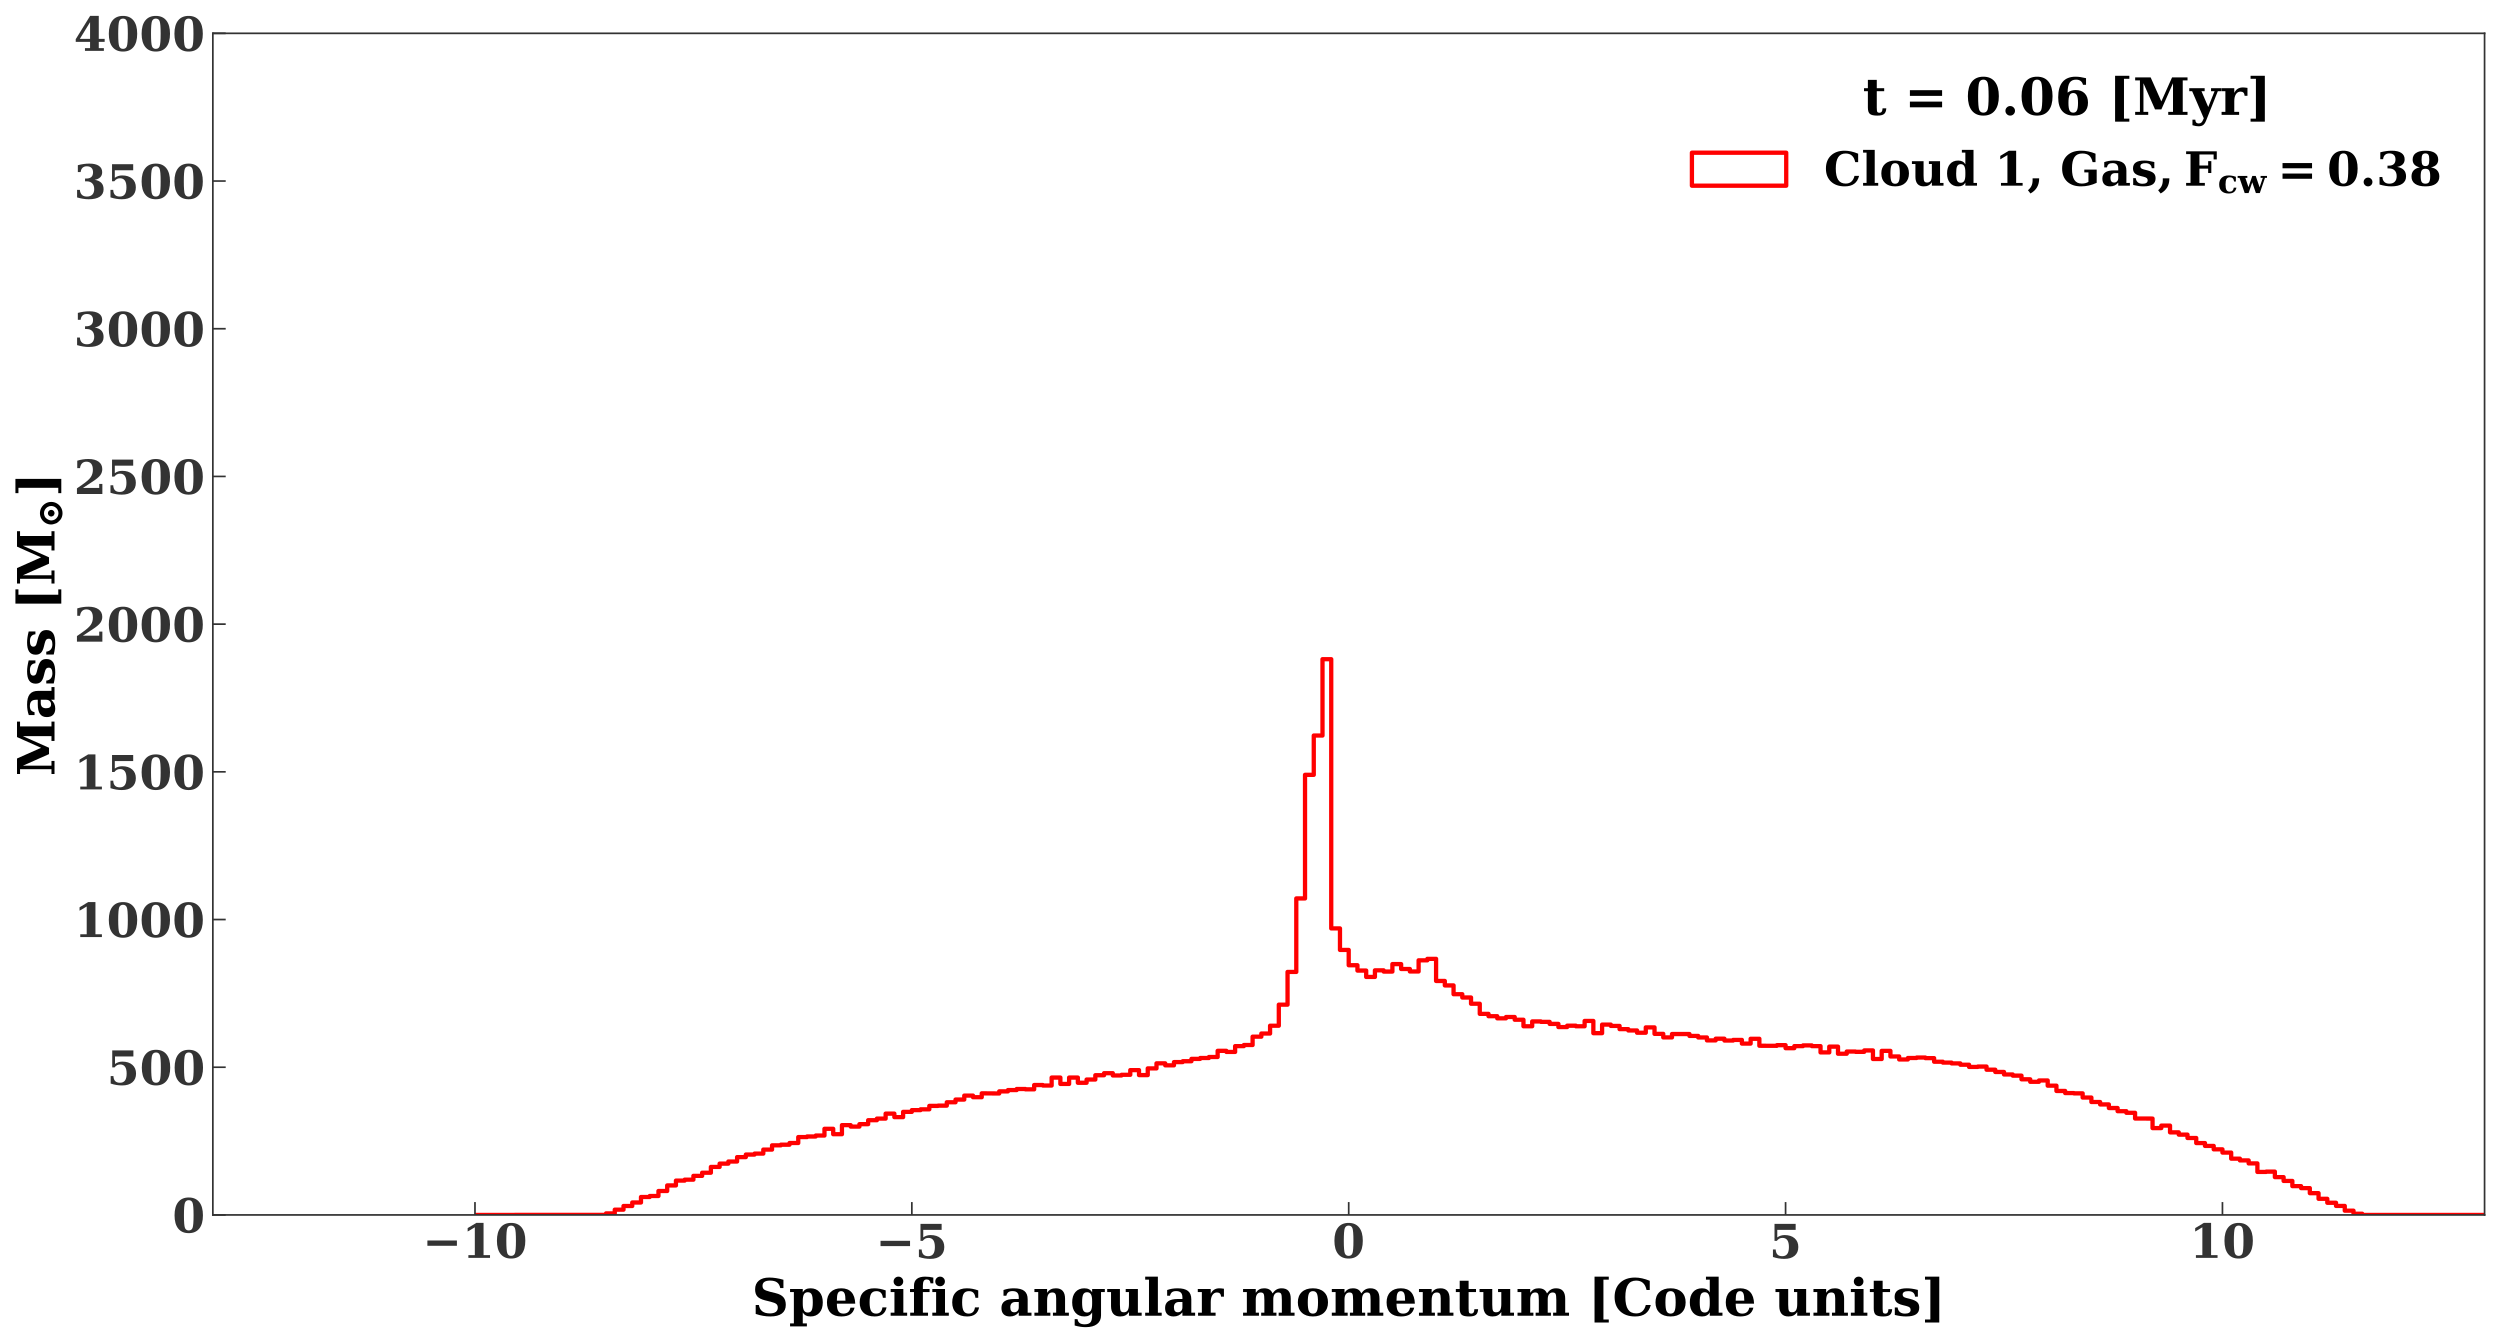 <?xml version="1.0" encoding="utf-8" standalone="no"?>
<!DOCTYPE svg PUBLIC "-//W3C//DTD SVG 1.1//EN"
  "http://www.w3.org/Graphics/SVG/1.1/DTD/svg11.dtd">
<!-- Created with matplotlib (https://matplotlib.org/) -->
<svg height="626.4pt" version="1.1" viewBox="0 0 1166.4 626.4" width="1166.4pt" xmlns="http://www.w3.org/2000/svg" xmlns:xlink="http://www.w3.org/1999/xlink">
 <defs>
  <style type="text/css">
*{stroke-linecap:butt;stroke-linejoin:round;}
  </style>
 </defs>
 <g id="figure_1">
  <g id="patch_1">
   <path d="M 0 626.4 
L 1166.4 626.4 
L 1166.4 0 
L 0 0 
z
" style="fill:#ffffff;"/>
  </g>
  <g id="axes_1">
   <g id="patch_2">
    <path d="M 99.308 566.839 
L 1159.2 566.839 
L 1159.2 15.558 
L 99.308 15.558 
z
" style="fill:#ffffff;"/>
   </g>
   <g id="patch_3">
    <path clip-path="url(#p4373bbf627)" d="M 221.603 566.839 
L 282.75 566.805 
L 282.75 566.122 
L 286.827 566.122 
L 286.827 564.381 
L 290.903 564.381 
L 290.903 562.674 
L 294.98 562.674 
L 294.98 561.035 
L 299.056 561.035 
L 299.056 558.475 
L 303.133 558.475 
L 303.133 557.997 
L 307.209 557.997 
L 307.209 555.675 
L 311.286 555.675 
L 311.286 553.08 
L 315.363 553.08 
L 315.363 550.827 
L 319.439 550.827 
L 319.439 550.384 
L 323.516 550.384 
L 323.516 548.609 
L 327.592 548.609 
L 327.592 547.141 
L 331.669 547.141 
L 331.669 544.444 
L 335.745 544.444 
L 335.745 542.905 
L 339.822 542.905 
L 339.822 541.915 
L 343.898 541.915 
L 343.898 539.866 
L 347.975 539.866 
L 347.975 538.671 
L 352.051 538.671 
L 352.051 538.227 
L 356.128 538.227 
L 356.128 536.352 
L 360.204 536.352 
L 360.204 534.376 
L 364.281 534.376 
L 364.281 534.069 
L 368.357 534.069 
L 368.357 533.284 
L 372.434 533.284 
L 372.434 530.519 
L 376.51 530.519 
L 376.51 530.246 
L 380.587 530.246 
L 380.587 529.802 
L 384.663 529.802 
L 384.663 526.659 
L 388.74 526.659 
L 388.74 529.177 
L 392.816 529.177 
L 392.816 524.943 
L 396.893 524.943 
L 396.893 525.626 
L 400.969 525.626 
L 400.969 524.496 
L 405.046 524.496 
L 405.046 522.648 
L 409.122 522.648 
L 409.122 521.897 
L 413.199 521.897 
L 413.199 519.575 
L 417.275 519.575 
L 417.275 521.214 
L 421.352 521.214 
L 421.352 518.756 
L 425.428 518.756 
L 425.428 517.936 
L 429.505 517.936 
L 429.505 517.561 
L 433.581 517.561 
L 433.581 515.964 
L 437.658 515.964 
L 437.658 515.844 
L 441.734 515.844 
L 441.734 514.274 
L 445.811 514.274 
L 445.811 513.011 
L 449.887 513.011 
L 449.887 511.167 
L 453.964 511.167 
L 453.964 511.916 
L 458.04 511.916 
L 458.04 510.107 
L 466.193 510.175 
L 466.193 509.186 
L 470.27 509.186 
L 470.27 508.583 
L 474.346 508.583 
L 474.346 508.077 
L 478.423 508.077 
L 478.423 508.246 
L 482.499 508.246 
L 482.499 506.233 
L 486.576 506.233 
L 486.576 506.471 
L 490.652 506.471 
L 490.652 502.751 
L 494.729 502.751 
L 494.729 505.722 
L 498.805 505.722 
L 498.805 502.753 
L 502.882 502.753 
L 502.882 505.177 
L 506.958 505.177 
L 506.958 503.674 
L 511.035 503.674 
L 511.035 501.661 
L 515.111 501.661 
L 515.111 500.705 
L 519.188 500.705 
L 519.188 501.762 
L 523.264 501.762 
L 523.264 501.455 
L 527.341 501.455 
L 527.341 499.272 
L 531.418 499.272 
L 531.418 501.596 
L 535.494 501.596 
L 535.494 498.474 
L 539.571 498.474 
L 539.571 496.118 
L 543.647 496.118 
L 543.647 497.041 
L 547.724 497.041 
L 547.724 495.538 
L 551.8 495.538 
L 551.8 495.129 
L 555.877 495.129 
L 555.877 494.037 
L 559.953 494.037 
L 559.953 493.627 
L 564.03 493.627 
L 564.03 493.148 
L 568.106 493.148 
L 568.106 490.28 
L 572.183 490.28 
L 572.183 490.792 
L 576.259 490.792 
L 576.259 488.085 
L 580.336 488.085 
L 580.336 487.565 
L 584.412 487.565 
L 584.412 483.672 
L 588.489 483.672 
L 588.489 482.202 
L 592.565 482.202 
L 592.565 478.559 
L 596.642 478.559 
L 596.642 468.734 
L 600.718 468.734 
L 600.718 453.464 
L 604.795 453.464 
L 604.795 419.177 
L 608.871 419.177 
L 608.871 361.51 
L 612.948 361.51 
L 612.948 343.173 
L 617.024 343.173 
L 617.024 307.555 
L 621.101 307.555 
L 621.101 433.162 
L 625.177 433.162 
L 625.177 443.202 
L 629.254 443.202 
L 629.254 450.342 
L 633.33 450.342 
L 633.33 452.832 
L 637.407 452.832 
L 637.407 455.803 
L 641.483 455.803 
L 641.483 452.725 
L 645.56 452.725 
L 645.56 453.298 
L 649.636 453.298 
L 649.636 449.81 
L 653.713 449.81 
L 653.713 452.095 
L 657.789 452.095 
L 657.789 453.244 
L 661.866 453.244 
L 661.866 448.044 
L 665.942 448.044 
L 665.942 447.362 
L 670.019 447.362 
L 670.019 457.677 
L 674.095 457.677 
L 674.095 459.761 
L 678.172 459.761 
L 678.172 463.861 
L 682.248 463.861 
L 682.248 465.398 
L 686.325 465.398 
L 686.325 468.304 
L 690.401 468.304 
L 690.401 473.02 
L 694.478 473.02 
L 694.478 474.116 
L 698.554 474.116 
L 698.554 475.108 
L 702.631 475.108 
L 702.631 474.497 
L 706.707 474.497 
L 706.707 475.772 
L 710.784 475.772 
L 710.784 478.805 
L 714.86 478.805 
L 714.86 476.557 
L 718.937 476.557 
L 718.937 476.77 
L 723.013 476.77 
L 723.013 477.714 
L 727.09 477.714 
L 727.09 479.19 
L 731.166 479.19 
L 731.166 478.547 
L 735.243 478.547 
L 735.243 478.823 
L 739.32 478.823 
L 739.32 476.335 
L 743.396 476.335 
L 743.396 482.037 
L 747.473 482.037 
L 747.473 478.045 
L 751.549 478.045 
L 751.549 478.657 
L 755.626 478.657 
L 755.626 480.16 
L 759.702 480.16 
L 759.702 480.775 
L 763.779 480.775 
L 763.779 481.834 
L 767.855 481.834 
L 767.855 479.342 
L 771.932 479.342 
L 771.932 482.357 
L 776.008 482.357 
L 776.008 484.006 
L 780.085 484.006 
L 780.085 482.434 
L 788.238 482.436 
L 788.238 483.323 
L 792.314 483.323 
L 792.314 484.04 
L 796.391 484.04 
L 796.391 485.405 
L 800.467 485.405 
L 800.467 484.619 
L 804.544 484.619 
L 804.544 485.474 
L 808.62 485.474 
L 808.62 485.185 
L 812.697 485.185 
L 812.697 486.896 
L 816.773 486.896 
L 816.773 484.656 
L 820.85 484.656 
L 820.85 487.905 
L 829.003 487.939 
L 829.003 487.633 
L 833.079 487.633 
L 833.079 489.033 
L 837.156 489.033 
L 837.156 488.077 
L 841.232 488.077 
L 841.232 487.737 
L 845.309 487.737 
L 845.309 488.077 
L 849.385 488.077 
L 849.385 491.017 
L 853.462 491.017 
L 853.462 488.318 
L 857.538 488.318 
L 857.538 491.631 
L 861.615 491.631 
L 861.615 490.608 
L 865.691 490.608 
L 865.691 490.744 
L 869.768 490.744 
L 869.768 490.094 
L 873.844 490.094 
L 873.844 494.094 
L 877.921 494.094 
L 877.921 490.299 
L 881.997 490.299 
L 881.997 492.898 
L 886.074 492.898 
L 886.074 494.297 
L 890.15 494.297 
L 890.15 493.615 
L 894.227 493.615 
L 894.227 493.41 
L 898.303 493.41 
L 898.303 493.685 
L 902.38 493.685 
L 902.38 495.357 
L 906.456 495.357 
L 906.456 495.767 
L 910.533 495.767 
L 910.533 496.142 
L 914.609 496.142 
L 914.609 496.759 
L 918.686 496.759 
L 918.686 497.784 
L 922.762 497.784 
L 922.762 497.613 
L 926.839 497.613 
L 926.839 499.083 
L 930.915 499.083 
L 930.915 500.142 
L 934.992 500.142 
L 934.992 501.307 
L 939.068 501.307 
L 939.068 501.851 
L 943.145 501.851 
L 943.145 503.562 
L 947.221 503.562 
L 947.221 504.723 
L 951.298 504.723 
L 951.298 504.109 
L 955.375 504.109 
L 955.375 506.535 
L 959.451 506.535 
L 959.451 508.997 
L 963.528 508.997 
L 963.528 509.987 
L 967.604 509.987 
L 967.604 510.125 
L 971.681 510.125 
L 971.681 512.074 
L 975.757 512.074 
L 975.757 514.159 
L 979.834 514.159 
L 979.834 515.287 
L 983.91 515.287 
L 983.91 516.962 
L 987.987 516.962 
L 987.987 518.432 
L 992.063 518.432 
L 992.063 519.184 
L 996.14 519.184 
L 996.14 521.851 
L 1004.293 521.885 
L 1004.293 526.33 
L 1008.369 526.33 
L 1008.369 525.166 
L 1012.446 525.166 
L 1012.446 528.312 
L 1016.522 528.312 
L 1016.522 529.372 
L 1020.599 529.372 
L 1020.599 530.944 
L 1024.675 530.944 
L 1024.675 533.304 
L 1028.752 533.304 
L 1028.752 534.637 
L 1032.828 534.637 
L 1032.828 536.242 
L 1036.905 536.242 
L 1036.905 537.747 
L 1040.981 537.747 
L 1040.981 540.585 
L 1045.058 540.585 
L 1045.058 541.405 
L 1049.134 541.405 
L 1049.134 542.807 
L 1053.211 542.807 
L 1053.211 546.771 
L 1057.287 546.771 
L 1057.287 546.636 
L 1061.364 546.636 
L 1061.364 549.199 
L 1065.44 549.199 
L 1065.44 550.977 
L 1069.517 550.977 
L 1069.517 553.404 
L 1073.593 553.404 
L 1073.593 554.328 
L 1077.67 554.328 
L 1077.67 556.686 
L 1081.746 556.686 
L 1081.746 559.317 
L 1085.823 559.317 
L 1085.823 561.165 
L 1089.899 561.165 
L 1089.899 562.635 
L 1093.976 562.635 
L 1093.976 564.857 
L 1098.052 564.857 
L 1098.052 566.291 
L 1102.129 566.291 
L 1102.129 566.839 
L 1159.2 566.839 
L 1159.2 566.839 
" style="fill:none;stroke:#ff0000;stroke-linejoin:miter;stroke-width:2;"/>
   </g>
   <g id="matplotlib.axis_1">
    <g id="xtick_1">
     <g id="line2d_1">
      <defs>
       <path d="M 0 0 
L 0 -6 
" id="m7edd3fb90e" style="stroke:#333333;stroke-width:0.8;"/>
      </defs>
      <g>
       <use style="fill:#333333;stroke:#333333;stroke-width:0.8;" x="221.603" xlink:href="#m7edd3fb90e" y="566.839"/>
      </g>
     </g>
     <g id="text_1">
      <!-- $\mathdefault{−10}$ -->
      <defs>
       <path d="M 10.594 36.922 
L 73.188 36.922 
L 73.188 25.688 
L 10.594 25.688 
z
" id="DejaVuSerif-Bold-8722"/>
       <path d="M 13.719 0 
L 13.719 5.906 
L 27.391 5.906 
L 27.391 64.891 
L 12.203 55.906 
L 12.203 63.188 
L 30.516 74.219 
L 45.906 74.219 
L 45.906 5.906 
L 59.625 5.906 
L 59.625 0 
z
" id="DejaVuSerif-Bold-49"/>
       <path d="M 34.812 4.297 
Q 40.672 4.297 42.844 9.609 
Q 45.016 14.938 45.016 36.375 
Q 45.016 57.672 42.844 63.078 
Q 40.672 68.5 34.812 68.5 
Q 28.953 68.5 26.781 63.172 
Q 24.609 57.859 24.609 36.375 
Q 24.609 14.938 26.781 9.609 
Q 28.953 4.297 34.812 4.297 
z
M 34.812 -1.422 
Q 20.219 -1.422 12.453 8.312 
Q 4.688 18.062 4.688 36.375 
Q 4.688 54.688 12.453 64.453 
Q 20.219 74.219 34.812 74.219 
Q 49.359 74.219 57.125 64.453 
Q 64.891 54.688 64.891 36.375 
Q 64.891 18.062 57.125 8.312 
Q 49.359 -1.422 34.812 -1.422 
z
" id="DejaVuSerif-Bold-48"/>
      </defs>
      <g style="fill:#333333;" transform="translate(197.073 587.056)scale(0.22 -0.22)">
       <use transform="translate(0 0.781)" xlink:href="#DejaVuSerif-Bold-8722"/>
       <use transform="translate(83.789 0.781)" xlink:href="#DejaVuSerif-Bold-49"/>
       <use transform="translate(153.369 0.781)" xlink:href="#DejaVuSerif-Bold-48"/>
      </g>
     </g>
    </g>
    <g id="xtick_2">
     <g id="line2d_2">
      <g>
       <use style="fill:#333333;stroke:#333333;stroke-width:0.8;" x="425.428" xlink:href="#m7edd3fb90e" y="566.839"/>
      </g>
     </g>
     <g id="text_2">
      <!-- $\mathdefault{−5}$ -->
      <defs>
       <path d="M 56.391 72.906 
L 56.391 60.109 
L 17.391 60.109 
L 17.391 44.094 
Q 20.609 46.578 24.562 47.844 
Q 28.516 49.125 32.906 49.125 
Q 46.391 49.125 54.203 42.312 
Q 62.016 35.5 62.016 23.781 
Q 62.016 11.859 54.203 5.219 
Q 46.391 -1.422 32.328 -1.422 
Q 26.375 -1.422 20.484 -0.438 
Q 14.594 0.531 8.203 2.594 
L 8.203 18.5 
L 14.062 18.5 
Q 14.359 11.328 17.797 7.812 
Q 21.234 4.297 27.984 4.297 
Q 35.156 4.297 38.625 9.109 
Q 42.094 13.922 42.094 23.781 
Q 42.094 33.5 38.688 38.297 
Q 35.297 43.109 28.422 43.109 
Q 24.703 43.109 21.797 41.578 
Q 18.891 40.047 16.406 36.812 
L 11.531 36.812 
L 11.531 72.906 
z
" id="DejaVuSerif-Bold-53"/>
      </defs>
      <g style="fill:#333333;" transform="translate(408.488 587.056)scale(0.22 -0.22)">
       <use transform="translate(0 0.094)" xlink:href="#DejaVuSerif-Bold-8722"/>
       <use transform="translate(83.789 0.094)" xlink:href="#DejaVuSerif-Bold-53"/>
      </g>
     </g>
    </g>
    <g id="xtick_3">
     <g id="line2d_3">
      <g>
       <use style="fill:#333333;stroke:#333333;stroke-width:0.8;" x="629.254" xlink:href="#m7edd3fb90e" y="566.839"/>
      </g>
     </g>
     <g id="text_3">
      <!-- $\mathdefault{0}$ -->
      <g style="fill:#333333;" transform="translate(621.554 587.056)scale(0.22 -0.22)">
       <use transform="translate(0 0.781)" xlink:href="#DejaVuSerif-Bold-48"/>
      </g>
     </g>
    </g>
    <g id="xtick_4">
     <g id="line2d_4">
      <g>
       <use style="fill:#333333;stroke:#333333;stroke-width:0.8;" x="833.079" xlink:href="#m7edd3fb90e" y="566.839"/>
      </g>
     </g>
     <g id="text_4">
      <!-- $\mathdefault{5}$ -->
      <g style="fill:#333333;" transform="translate(825.379 587.056)scale(0.22 -0.22)">
       <use transform="translate(0 0.094)" xlink:href="#DejaVuSerif-Bold-53"/>
      </g>
     </g>
    </g>
    <g id="xtick_5">
     <g id="line2d_5">
      <g>
       <use style="fill:#333333;stroke:#333333;stroke-width:0.8;" x="1036.905" xlink:href="#m7edd3fb90e" y="566.839"/>
      </g>
     </g>
     <g id="text_5">
      <!-- $\mathdefault{10}$ -->
      <g style="fill:#333333;" transform="translate(1021.505 587.056)scale(0.22 -0.22)">
       <use transform="translate(0 0.781)" xlink:href="#DejaVuSerif-Bold-49"/>
       <use transform="translate(69.58 0.781)" xlink:href="#DejaVuSerif-Bold-48"/>
      </g>
     </g>
    </g>
    <g id="text_6">
     <!-- Specific angular momentum [Code units] -->
     <defs>
      <path d="M 7.719 3.516 
L 7.719 20.797 
L 13.922 20.797 
Q 15.328 12.594 20.594 8.547 
Q 25.875 4.5 35.203 4.5 
Q 42.781 4.5 46.734 7.375 
Q 50.688 10.25 50.688 15.828 
Q 50.688 20.219 48 22.656 
Q 45.312 25.094 36.922 27.203 
L 25.984 29.891 
Q 15.281 32.625 10.938 37.469 
Q 6.594 42.328 6.594 51.312 
Q 6.594 62.156 13.797 68.188 
Q 21 74.219 33.984 74.219 
Q 40.375 74.219 47.281 73.141 
Q 54.203 72.078 61.625 69.922 
L 61.625 53.812 
L 55.422 53.812 
Q 54 61.328 49.219 64.812 
Q 44.438 68.312 35.594 68.312 
Q 28.375 68.312 24.688 65.797 
Q 21 63.281 21 58.297 
Q 21 53.766 23.531 51.391 
Q 26.078 49.031 35.984 46.484 
L 46.922 43.797 
Q 57.078 41.266 61.641 35.891 
Q 66.219 30.516 66.219 21.094 
Q 66.219 10.062 58.594 4.312 
Q 50.984 -1.422 36.188 -1.422 
Q 29.047 -1.422 22.016 -0.188 
Q 14.984 1.031 7.719 3.516 
z
" id="DejaVuSerif-Bold-83"/>
      <path d="M 27 28.516 
L 27 23.391 
Q 27 14.312 29.312 10.25 
Q 31.641 6.203 36.812 6.203 
Q 42.141 6.203 44.312 10.5 
Q 46.484 14.797 46.484 25.984 
Q 46.484 37.156 44.312 41.422 
Q 42.141 45.703 36.812 45.703 
Q 31.641 45.703 29.312 41.641 
Q 27 37.594 27 28.516 
z
M 9.719 46 
L 2.297 46 
L 2.297 51.906 
L 27 51.906 
L 27 45.312 
Q 29.203 49.359 32.906 51.344 
Q 36.625 53.328 42.094 53.328 
Q 53.172 53.328 59.547 46.016 
Q 65.922 38.719 65.922 25.984 
Q 65.922 13.234 59.547 5.906 
Q 53.172 -1.422 42.094 -1.422 
Q 36.625 -1.422 32.906 0.562 
Q 29.203 2.547 27 6.594 
L 27 -14.891 
L 35.016 -14.891 
L 35.016 -20.797 
L 2.297 -20.797 
L 2.297 -14.891 
L 9.719 -14.891 
z
" id="DejaVuSerif-Bold-112"/>
      <path d="M 40.094 29.297 
Q 40.094 39.547 38.188 43.672 
Q 36.281 47.797 31.688 47.797 
Q 27.25 47.797 25.312 43.75 
Q 23.391 39.703 23.391 30.172 
L 23.391 29.297 
z
M 59.078 23.484 
L 23.391 23.484 
L 23.391 23.094 
Q 23.391 13.031 26.406 8.562 
Q 29.438 4.109 36.188 4.109 
Q 41.797 4.109 45.266 7.078 
Q 48.734 10.062 49.703 15.719 
L 57.812 15.719 
Q 55.719 6.891 49.469 2.734 
Q 43.219 -1.422 31.984 -1.422 
Q 18.5 -1.422 11.297 5.688 
Q 4.109 12.797 4.109 25.984 
Q 4.109 38.875 11.469 46.094 
Q 18.844 53.328 31.984 53.328 
Q 44.875 53.328 51.75 45.734 
Q 58.641 38.141 59.078 23.484 
z
" id="DejaVuSerif-Bold-101"/>
      <path d="M 56.391 16.219 
Q 54.547 7.328 48.797 2.953 
Q 43.062 -1.422 33.203 -1.422 
Q 19.344 -1.422 11.719 5.75 
Q 4.109 12.938 4.109 25.984 
Q 4.109 38.875 11.625 46.094 
Q 19.141 53.328 32.516 53.328 
Q 37.938 53.328 43.453 52.297 
Q 48.969 51.266 54.688 49.219 
L 54.688 34.812 
L 49.219 34.812 
Q 48.438 41.406 45.359 44.594 
Q 42.281 47.797 36.719 47.797 
Q 29.5 47.797 26.438 42.906 
Q 23.391 38.031 23.391 25.984 
Q 23.391 14.203 26.359 9.156 
Q 29.344 4.109 36.078 4.109 
Q 41.312 4.109 44.453 7.234 
Q 47.609 10.359 48.297 16.219 
z
" id="DejaVuSerif-Bold-99"/>
      <path d="M 9.188 66.609 
Q 9.188 70.562 11.922 73.266 
Q 14.656 75.984 18.609 75.984 
Q 22.469 75.984 25.172 73.266 
Q 27.875 70.562 27.875 66.609 
Q 27.875 62.75 25.172 60.031 
Q 22.469 57.328 18.609 57.328 
Q 14.656 57.328 11.922 60.016 
Q 9.188 62.703 9.188 66.609 
z
M 28.078 5.906 
L 35.5 5.906 
L 35.5 0 
L 3.422 0 
L 3.422 5.906 
L 10.797 5.906 
L 10.797 46 
L 3.422 46 
L 3.422 51.906 
L 28.078 51.906 
z
" id="DejaVuSerif-Bold-105"/>
      <path d="M 48.391 62.984 
L 42.922 62.984 
Q 42.531 66.797 40.703 68.656 
Q 38.875 70.516 35.5 70.516 
Q 31.594 70.516 29.828 67.703 
Q 28.078 64.891 28.078 58.594 
L 28.078 51.906 
L 41.109 51.906 
L 41.109 46 
L 28.078 46 
L 28.078 5.906 
L 38.094 5.906 
L 38.094 0 
L 3.422 0 
L 3.422 5.906 
L 10.797 5.906 
L 10.797 46 
L 3.078 46 
L 3.078 51.906 
L 10.797 51.906 
L 10.797 58.406 
Q 10.797 67.047 16.312 71.516 
Q 21.828 75.984 32.516 75.984 
Q 36.672 75.984 40.625 75.516 
Q 44.578 75.047 48.391 74.125 
z
" id="DejaVuSerif-Bold-102"/>
      <path id="DejaVuSerif-Bold-32"/>
      <path d="M 55.078 31.891 
L 55.078 5.906 
L 62.5 5.906 
L 62.5 0 
L 37.797 0 
L 37.797 6.594 
Q 34.375 2.484 30.172 0.531 
Q 25.984 -1.422 20.609 -1.422 
Q 12.641 -1.422 8.375 2.844 
Q 4.109 7.125 4.109 15.094 
Q 4.109 23.828 10.234 28.172 
Q 16.359 32.516 28.719 32.516 
L 37.797 32.516 
L 37.797 35.594 
Q 37.797 41.891 34.812 44.891 
Q 31.844 47.906 25.594 47.906 
Q 20.406 47.906 17.594 45.781 
Q 14.797 43.656 13.625 38.812 
L 8.109 38.812 
L 8.109 50 
Q 12.75 51.656 17.719 52.484 
Q 22.703 53.328 28.219 53.328 
Q 42.141 53.328 48.609 48.141 
Q 55.078 42.969 55.078 31.891 
z
M 37.797 16.312 
L 37.797 26.703 
L 31.297 26.703 
Q 26.469 26.703 23.875 24.062 
Q 21.297 21.438 21.297 16.5 
Q 21.297 11.578 23.172 9.125 
Q 25.047 6.688 28.906 6.688 
Q 32.906 6.688 35.344 9.328 
Q 37.797 11.969 37.797 16.312 
z
" id="DejaVuSerif-Bold-97"/>
      <path d="M 3.422 0 
L 3.422 5.906 
L 10.797 5.906 
L 10.797 46 
L 3.422 46 
L 3.422 51.906 
L 28.078 51.906 
L 28.078 44.578 
Q 31.203 49.219 35.203 51.266 
Q 39.203 53.328 45.312 53.328 
Q 54.047 53.328 58.516 48.172 
Q 62.984 43.016 62.984 33.016 
L 62.984 5.906 
L 70.406 5.906 
L 70.406 0 
L 39.406 0 
L 39.406 5.906 
L 45.703 5.906 
L 45.703 33.5 
Q 45.703 40.094 44.016 42.656 
Q 42.328 45.219 38.188 45.219 
Q 32.953 45.219 30.516 41.375 
Q 28.078 37.547 28.078 29.203 
L 28.078 5.906 
L 34.422 5.906 
L 34.422 0 
z
" id="DejaVuSerif-Bold-110"/>
      <path d="M 60.203 46 
L 60.203 0.688 
Q 60.203 -10.25 52.406 -16.234 
Q 44.625 -22.219 30.422 -22.219 
Q 25.25 -22.219 19.922 -21.406 
Q 14.594 -20.609 8.984 -19 
L 8.984 -6.594 
L 14.5 -6.594 
Q 15.234 -11.719 18.625 -14.203 
Q 22.016 -16.703 28.328 -16.703 
Q 36.328 -16.703 39.625 -12.859 
Q 42.922 -9.031 42.922 0.688 
L 42.922 6.594 
Q 40.719 2.547 36.984 0.562 
Q 33.25 -1.422 27.781 -1.422 
Q 16.75 -1.422 10.422 5.906 
Q 4.109 13.234 4.109 25.984 
Q 4.109 38.766 10.422 46.047 
Q 16.75 53.328 27.781 53.328 
Q 33.25 53.328 36.984 51.344 
Q 40.719 49.359 42.922 45.312 
L 42.922 51.906 
L 67.578 51.906 
L 67.578 46 
z
M 42.922 28.516 
Q 42.922 37.594 40.578 41.641 
Q 38.234 45.703 33.109 45.703 
Q 27.734 45.703 25.562 41.422 
Q 23.391 37.156 23.391 25.984 
Q 23.391 14.797 25.578 10.5 
Q 27.781 6.203 33.109 6.203 
Q 38.234 6.203 40.578 10.25 
Q 42.922 14.312 42.922 23.391 
z
" id="DejaVuSerif-Bold-103"/>
      <path d="M 61.922 51.906 
L 61.922 5.906 
L 69.281 5.906 
L 69.281 0 
L 44.578 0 
L 44.578 7.328 
Q 41.5 2.688 37.5 0.625 
Q 33.5 -1.422 27.391 -1.422 
Q 18.656 -1.422 14.188 3.734 
Q 9.719 8.891 9.719 18.891 
L 9.719 46 
L 2.297 46 
L 2.297 51.906 
L 27 51.906 
L 27 21.578 
Q 27 11.922 28.609 9.297 
Q 30.219 6.688 34.516 6.688 
Q 39.75 6.688 42.156 10.547 
Q 44.578 14.406 44.578 22.797 
L 44.578 46 
L 38.281 46 
L 38.281 51.906 
z
" id="DejaVuSerif-Bold-117"/>
      <path d="M 28.078 5.906 
L 35.5 5.906 
L 35.5 0 
L 3.422 0 
L 3.422 5.906 
L 10.797 5.906 
L 10.797 70.125 
L 3.422 70.125 
L 3.422 75.984 
L 28.078 75.984 
z
" id="DejaVuSerif-Bold-108"/>
      <path d="M 53.719 52.484 
L 53.719 37.016 
L 48.188 37.016 
Q 47.906 41.156 45.953 43.188 
Q 44 45.219 40.281 45.219 
Q 34.625 45.219 31.344 40.234 
Q 28.078 35.25 28.078 26.422 
L 28.078 5.906 
L 37.5 5.906 
L 37.5 0 
L 3.422 0 
L 3.422 5.906 
L 10.797 5.906 
L 10.797 46 
L 2.875 46 
L 2.875 51.906 
L 28.078 51.906 
L 28.078 42.672 
Q 30.609 48.094 34.781 50.703 
Q 38.969 53.328 45.016 53.328 
Q 46.531 53.328 48.703 53.094 
Q 50.875 52.875 53.719 52.484 
z
" id="DejaVuSerif-Bold-114"/>
      <path d="M 60.688 43.406 
Q 64.312 48.578 68.5 50.953 
Q 72.703 53.328 78.328 53.328 
Q 87.25 53.328 91.672 48.266 
Q 96.094 43.219 96.094 33.016 
L 96.094 5.906 
L 103.516 5.906 
L 103.516 0 
L 72.609 0 
L 72.609 5.906 
L 78.812 5.906 
L 78.812 30.422 
Q 78.812 40.141 77.312 42.672 
Q 75.828 45.219 71.781 45.219 
Q 67.188 45.219 64.641 41.672 
Q 62.109 38.141 62.109 31.594 
L 62.109 5.906 
L 68.312 5.906 
L 68.312 0 
L 38.625 0 
L 38.625 5.906 
L 44.828 5.906 
L 44.828 30.422 
Q 44.828 40.141 43.312 42.672 
Q 41.797 45.219 37.797 45.219 
Q 33.156 45.219 30.609 41.672 
Q 28.078 38.141 28.078 31.594 
L 28.078 5.906 
L 34.281 5.906 
L 34.281 0 
L 3.422 0 
L 3.422 5.906 
L 10.797 5.906 
L 10.797 46 
L 3.422 46 
L 3.422 51.906 
L 28.078 51.906 
L 28.078 44.578 
Q 31.109 49.125 35.016 51.219 
Q 38.922 53.328 44.281 53.328 
Q 50.641 53.328 54.594 50.906 
Q 58.547 48.484 60.688 43.406 
z
" id="DejaVuSerif-Bold-109"/>
      <path d="M 33.406 4.109 
Q 38.875 4.109 41.094 8.797 
Q 43.312 13.484 43.312 25.984 
Q 43.312 38.484 41.109 43.141 
Q 38.922 47.797 33.406 47.797 
Q 27.875 47.797 25.625 43.078 
Q 23.391 38.375 23.391 25.984 
Q 23.391 13.578 25.625 8.844 
Q 27.875 4.109 33.406 4.109 
z
M 33.406 -1.422 
Q 19.672 -1.422 11.891 5.875 
Q 4.109 13.188 4.109 25.984 
Q 4.109 38.812 11.891 46.062 
Q 19.672 53.328 33.406 53.328 
Q 47.172 53.328 54.938 46.062 
Q 62.703 38.812 62.703 25.984 
Q 62.703 13.188 54.906 5.875 
Q 47.125 -1.422 33.406 -1.422 
z
" id="DejaVuSerif-Bold-111"/>
      <path d="M 9.906 46 
L 2.391 46 
L 2.391 51.906 
L 9.906 51.906 
L 9.906 68.016 
L 27.203 68.016 
L 27.203 51.906 
L 41.609 51.906 
L 41.609 46 
L 27.203 46 
L 27.203 14.203 
Q 27.203 7.422 28.266 5.766 
Q 29.344 4.109 32.172 4.109 
Q 35.297 4.109 36.812 6.203 
Q 38.328 8.297 38.422 12.703 
L 45.703 12.703 
Q 45.266 4.891 41.422 1.734 
Q 37.594 -1.422 28.219 -1.422 
Q 17.531 -1.422 13.719 1.922 
Q 9.906 5.281 9.906 14.203 
z
" id="DejaVuSerif-Bold-116"/>
      <path d="M 12.5 75.984 
L 40.188 75.984 
L 40.188 70.125 
L 29.781 70.125 
L 29.781 -7.328 
L 40.188 -7.328 
L 40.188 -13.188 
L 12.5 -13.188 
z
" id="DejaVuSerif-Bold-91"/>
      <path d="M 74.516 20.797 
Q 71.625 9.516 64.156 4.047 
Q 56.688 -1.422 44.094 -1.422 
Q 25.641 -1.422 14.922 8.766 
Q 4.203 18.953 4.203 36.375 
Q 4.203 53.859 14.922 64.031 
Q 25.641 74.219 44.094 74.219 
Q 50.594 74.219 57.625 72.656 
Q 64.656 71.094 72.516 67.922 
L 72.516 50 
L 66.312 50 
Q 64.406 59.188 59.375 63.75 
Q 54.344 68.312 46.094 68.312 
Q 35.453 68.312 30.266 60.469 
Q 25.094 52.641 25.094 36.375 
Q 25.094 20.125 30.266 12.312 
Q 35.453 4.5 46.188 4.5 
Q 53.469 4.5 58.078 8.547 
Q 62.703 12.594 64.797 20.797 
z
" id="DejaVuSerif-Bold-67"/>
      <path d="M 42.922 23.391 
L 42.922 28.516 
Q 42.922 37.594 40.578 41.641 
Q 38.234 45.703 33.109 45.703 
Q 27.734 45.703 25.562 41.422 
Q 23.391 37.156 23.391 25.984 
Q 23.391 14.797 25.578 10.5 
Q 27.781 6.203 33.109 6.203 
Q 38.234 6.203 40.578 10.25 
Q 42.922 14.312 42.922 23.391 
z
M 60.203 5.906 
L 67.578 5.906 
L 67.578 0 
L 42.922 0 
L 42.922 6.594 
Q 40.719 2.547 36.984 0.562 
Q 33.25 -1.422 27.781 -1.422 
Q 16.75 -1.422 10.422 5.906 
Q 4.109 13.234 4.109 25.984 
Q 4.109 38.766 10.422 46.047 
Q 16.75 53.328 27.781 53.328 
Q 33.25 53.328 36.984 51.344 
Q 40.719 49.359 42.922 45.312 
L 42.922 70.125 
L 35.5 70.125 
L 35.5 75.984 
L 60.203 75.984 
z
" id="DejaVuSerif-Bold-100"/>
      <path d="M 4.688 1.516 
L 4.688 16.016 
L 10.203 16.016 
Q 10.891 10.203 14.547 7.156 
Q 18.219 4.109 24.516 4.109 
Q 29.781 4.109 32.594 5.938 
Q 35.406 7.766 35.406 11.188 
Q 35.406 14.312 33.625 16.016 
Q 31.844 17.719 26.703 19 
L 19.578 20.797 
Q 11.531 22.797 7.906 26.531 
Q 4.297 30.281 4.297 36.625 
Q 4.297 45.062 10.156 49.188 
Q 16.016 53.328 28.219 53.328 
Q 32.812 53.328 38.016 52.562 
Q 43.219 51.812 49.516 50.203 
L 49.516 37.109 
L 44 37.109 
Q 43.562 42.438 40.203 45.109 
Q 36.859 47.797 30.609 47.797 
Q 25.344 47.797 22.625 46.109 
Q 19.922 44.438 19.922 41.219 
Q 19.922 38.578 21.484 37.062 
Q 23.047 35.547 27.094 34.516 
L 34.188 32.719 
Q 44.391 30.125 48.297 26.312 
Q 52.203 22.516 52.203 15.719 
Q 52.203 6.938 45.922 2.75 
Q 39.656 -1.422 26.422 -1.422 
Q 21.578 -1.422 16.156 -0.688 
Q 10.75 0.047 4.688 1.516 
z
" id="DejaVuSerif-Bold-115"/>
      <path d="M 34.812 75.984 
L 34.812 -13.188 
L 7.078 -13.188 
L 7.078 -7.328 
L 17.484 -7.328 
L 17.484 70.125 
L 7.078 70.125 
L 7.078 75.984 
z
" id="DejaVuSerif-Bold-93"/>
     </defs>
     <g transform="translate(350.724 613.867)scale(0.24 -0.24)">
      <use xlink:href="#DejaVuSerif-Bold-83"/>
      <use x="72.217" xlink:href="#DejaVuSerif-Bold-112"/>
      <use x="142.139" xlink:href="#DejaVuSerif-Bold-101"/>
      <use x="205.762" xlink:href="#DejaVuSerif-Bold-99"/>
      <use x="266.65" xlink:href="#DejaVuSerif-Bold-105"/>
      <use x="304.639" xlink:href="#DejaVuSerif-Bold-102"/>
      <use x="347.656" xlink:href="#DejaVuSerif-Bold-105"/>
      <use x="385.645" xlink:href="#DejaVuSerif-Bold-99"/>
      <use x="446.533" xlink:href="#DejaVuSerif-Bold-32"/>
      <use x="481.348" xlink:href="#DejaVuSerif-Bold-97"/>
      <use x="546.143" xlink:href="#DejaVuSerif-Bold-110"/>
      <use x="618.848" xlink:href="#DejaVuSerif-Bold-103"/>
      <use x="688.77" xlink:href="#DejaVuSerif-Bold-117"/>
      <use x="761.475" xlink:href="#DejaVuSerif-Bold-108"/>
      <use x="799.463" xlink:href="#DejaVuSerif-Bold-97"/>
      <use x="864.258" xlink:href="#DejaVuSerif-Bold-114"/>
      <use x="916.943" xlink:href="#DejaVuSerif-Bold-32"/>
      <use x="951.758" xlink:href="#DejaVuSerif-Bold-109"/>
      <use x="1057.568" xlink:href="#DejaVuSerif-Bold-111"/>
      <use x="1124.268" xlink:href="#DejaVuSerif-Bold-109"/>
      <use x="1230.078" xlink:href="#DejaVuSerif-Bold-101"/>
      <use x="1293.701" xlink:href="#DejaVuSerif-Bold-110"/>
      <use x="1366.406" xlink:href="#DejaVuSerif-Bold-116"/>
      <use x="1412.598" xlink:href="#DejaVuSerif-Bold-117"/>
      <use x="1485.303" xlink:href="#DejaVuSerif-Bold-109"/>
      <use x="1591.113" xlink:href="#DejaVuSerif-Bold-32"/>
      <use x="1625.928" xlink:href="#DejaVuSerif-Bold-91"/>
      <use x="1673.242" xlink:href="#DejaVuSerif-Bold-67"/>
      <use x="1752.832" xlink:href="#DejaVuSerif-Bold-111"/>
      <use x="1819.531" xlink:href="#DejaVuSerif-Bold-100"/>
      <use x="1889.453" xlink:href="#DejaVuSerif-Bold-101"/>
      <use x="1953.076" xlink:href="#DejaVuSerif-Bold-32"/>
      <use x="1987.891" xlink:href="#DejaVuSerif-Bold-117"/>
      <use x="2060.596" xlink:href="#DejaVuSerif-Bold-110"/>
      <use x="2133.301" xlink:href="#DejaVuSerif-Bold-105"/>
      <use x="2171.289" xlink:href="#DejaVuSerif-Bold-116"/>
      <use x="2217.48" xlink:href="#DejaVuSerif-Bold-115"/>
      <use x="2273.779" xlink:href="#DejaVuSerif-Bold-93"/>
     </g>
    </g>
   </g>
   <g id="matplotlib.axis_2">
    <g id="ytick_1">
     <g id="line2d_6">
      <defs>
       <path d="M 0 0 
L 6 0 
" id="m484cd655e6" style="stroke:#333333;stroke-width:0.8;"/>
      </defs>
      <g>
       <use style="fill:#333333;stroke:#333333;stroke-width:0.8;" x="99.308" xlink:href="#m484cd655e6" y="566.839"/>
      </g>
     </g>
     <g id="text_7">
      <!-- $\mathdefault{0}$ -->
      <g style="fill:#333333;" transform="translate(80.407 575.198)scale(0.22 -0.22)">
       <use transform="translate(0 0.781)" xlink:href="#DejaVuSerif-Bold-48"/>
      </g>
     </g>
    </g>
    <g id="ytick_2">
     <g id="line2d_7">
      <g>
       <use style="fill:#333333;stroke:#333333;stroke-width:0.8;" x="99.308" xlink:href="#m484cd655e6" y="497.929"/>
      </g>
     </g>
     <g id="text_8">
      <!-- $\mathdefault{500}$ -->
      <g style="fill:#333333;" transform="translate(49.828 506.288)scale(0.22 -0.22)">
       <use transform="translate(0 0.781)" xlink:href="#DejaVuSerif-Bold-53"/>
       <use transform="translate(69.58 0.781)" xlink:href="#DejaVuSerif-Bold-48"/>
       <use transform="translate(139.16 0.781)" xlink:href="#DejaVuSerif-Bold-48"/>
      </g>
     </g>
    </g>
    <g id="ytick_3">
     <g id="line2d_8">
      <g>
       <use style="fill:#333333;stroke:#333333;stroke-width:0.8;" x="99.308" xlink:href="#m484cd655e6" y="429.019"/>
      </g>
     </g>
     <g id="text_9">
      <!-- $\mathdefault{1000}$ -->
      <g style="fill:#333333;" transform="translate(34.428 437.377)scale(0.22 -0.22)">
       <use transform="translate(0 0.781)" xlink:href="#DejaVuSerif-Bold-49"/>
       <use transform="translate(69.58 0.781)" xlink:href="#DejaVuSerif-Bold-48"/>
       <use transform="translate(139.16 0.781)" xlink:href="#DejaVuSerif-Bold-48"/>
       <use transform="translate(208.74 0.781)" xlink:href="#DejaVuSerif-Bold-48"/>
      </g>
     </g>
    </g>
    <g id="ytick_4">
     <g id="line2d_9">
      <g>
       <use style="fill:#333333;stroke:#333333;stroke-width:0.8;" x="99.308" xlink:href="#m484cd655e6" y="360.109"/>
      </g>
     </g>
     <g id="text_10">
      <!-- $\mathdefault{1500}$ -->
      <g style="fill:#333333;" transform="translate(34.428 368.467)scale(0.22 -0.22)">
       <use transform="translate(0 0.781)" xlink:href="#DejaVuSerif-Bold-49"/>
       <use transform="translate(69.58 0.781)" xlink:href="#DejaVuSerif-Bold-53"/>
       <use transform="translate(139.16 0.781)" xlink:href="#DejaVuSerif-Bold-48"/>
       <use transform="translate(208.74 0.781)" xlink:href="#DejaVuSerif-Bold-48"/>
      </g>
     </g>
    </g>
    <g id="ytick_5">
     <g id="line2d_10">
      <g>
       <use style="fill:#333333;stroke:#333333;stroke-width:0.8;" x="99.308" xlink:href="#m484cd655e6" y="291.199"/>
      </g>
     </g>
     <g id="text_11">
      <!-- $\mathdefault{2000}$ -->
      <defs>
       <path d="M 13.188 54.891 
L 7.328 54.891 
L 7.328 70.609 
Q 13.281 72.406 19.109 73.312 
Q 24.953 74.219 30.906 74.219 
Q 44.828 74.219 52.609 68.531 
Q 60.406 62.844 60.406 52.688 
Q 60.406 45.453 56.109 39.719 
Q 51.812 33.984 39.703 26.125 
L 19.391 12.797 
L 53.906 12.797 
L 53.906 21.391 
L 60.594 21.391 
L 60.594 0 
L 6.688 0 
L 6.688 11.922 
L 17.484 19.391 
Q 31.297 28.906 35.891 35.594 
Q 40.484 42.281 40.484 51.219 
Q 40.484 59.672 36.984 64.078 
Q 33.5 68.5 26.812 68.5 
Q 21.047 68.5 17.578 65.016 
Q 14.109 61.531 13.188 54.891 
z
" id="DejaVuSerif-Bold-50"/>
      </defs>
      <g style="fill:#333333;" transform="translate(34.428 299.557)scale(0.22 -0.22)">
       <use transform="translate(0 0.781)" xlink:href="#DejaVuSerif-Bold-50"/>
       <use transform="translate(69.58 0.781)" xlink:href="#DejaVuSerif-Bold-48"/>
       <use transform="translate(139.16 0.781)" xlink:href="#DejaVuSerif-Bold-48"/>
       <use transform="translate(208.74 0.781)" xlink:href="#DejaVuSerif-Bold-48"/>
      </g>
     </g>
    </g>
    <g id="ytick_6">
     <g id="line2d_11">
      <g>
       <use style="fill:#333333;stroke:#333333;stroke-width:0.8;" x="99.308" xlink:href="#m484cd655e6" y="222.289"/>
      </g>
     </g>
     <g id="text_12">
      <!-- $\mathdefault{2500}$ -->
      <g style="fill:#333333;" transform="translate(34.428 230.647)scale(0.22 -0.22)">
       <use transform="translate(0 0.781)" xlink:href="#DejaVuSerif-Bold-50"/>
       <use transform="translate(69.58 0.781)" xlink:href="#DejaVuSerif-Bold-53"/>
       <use transform="translate(139.16 0.781)" xlink:href="#DejaVuSerif-Bold-48"/>
       <use transform="translate(208.74 0.781)" xlink:href="#DejaVuSerif-Bold-48"/>
      </g>
     </g>
    </g>
    <g id="ytick_7">
     <g id="line2d_12">
      <g>
       <use style="fill:#333333;stroke:#333333;stroke-width:0.8;" x="99.308" xlink:href="#m484cd655e6" y="153.379"/>
      </g>
     </g>
     <g id="text_13">
      <!-- $\mathdefault{3000}$ -->
      <defs>
       <path d="M 8.594 70.797 
Q 15.047 72.516 21.094 73.359 
Q 27.156 74.219 32.906 74.219 
Q 46.094 74.219 53.141 69.5 
Q 60.203 64.797 60.203 56 
Q 60.203 49.422 56.141 45.312 
Q 52.094 41.219 44.281 39.797 
Q 53.812 38.281 58.5 33.297 
Q 63.188 28.328 63.188 19.672 
Q 63.188 9.469 55.094 4.016 
Q 47.016 -1.422 31.688 -1.422 
Q 25.922 -1.422 19.797 -0.438 
Q 13.672 0.531 6.984 2.484 
L 6.984 18.5 
L 12.891 18.5 
Q 13.422 11.578 17.234 7.938 
Q 21.047 4.297 27.781 4.297 
Q 35.203 4.297 39.25 8.422 
Q 43.312 12.547 43.312 20.125 
Q 43.312 28.031 39.078 32.328 
Q 34.859 36.625 27.094 36.625 
L 23.875 36.625 
L 23.875 42.484 
L 26.422 42.484 
Q 33.594 42.484 37.203 45.797 
Q 40.828 49.125 40.828 55.719 
Q 40.828 61.922 37.422 65.203 
Q 34.031 68.5 27.688 68.5 
Q 21.922 68.5 18.547 65.344 
Q 15.188 62.203 14.5 56.203 
L 8.594 56.203 
z
" id="DejaVuSerif-Bold-51"/>
      </defs>
      <g style="fill:#333333;" transform="translate(34.428 161.737)scale(0.22 -0.22)">
       <use transform="translate(0 0.781)" xlink:href="#DejaVuSerif-Bold-51"/>
       <use transform="translate(69.58 0.781)" xlink:href="#DejaVuSerif-Bold-48"/>
       <use transform="translate(139.16 0.781)" xlink:href="#DejaVuSerif-Bold-48"/>
       <use transform="translate(208.74 0.781)" xlink:href="#DejaVuSerif-Bold-48"/>
      </g>
     </g>
    </g>
    <g id="ytick_8">
     <g id="line2d_13">
      <g>
       <use style="fill:#333333;stroke:#333333;stroke-width:0.8;" x="99.308" xlink:href="#m484cd655e6" y="84.468"/>
      </g>
     </g>
     <g id="text_14">
      <!-- $\mathdefault{3500}$ -->
      <g style="fill:#333333;" transform="translate(34.428 92.827)scale(0.22 -0.22)">
       <use transform="translate(0 0.781)" xlink:href="#DejaVuSerif-Bold-51"/>
       <use transform="translate(69.58 0.781)" xlink:href="#DejaVuSerif-Bold-53"/>
       <use transform="translate(139.16 0.781)" xlink:href="#DejaVuSerif-Bold-48"/>
       <use transform="translate(208.74 0.781)" xlink:href="#DejaVuSerif-Bold-48"/>
      </g>
     </g>
    </g>
    <g id="ytick_9">
     <g id="line2d_14">
      <g>
       <use style="fill:#333333;stroke:#333333;stroke-width:0.8;" x="99.308" xlink:href="#m484cd655e6" y="15.558"/>
      </g>
     </g>
     <g id="text_15">
      <!-- $\mathdefault{4000}$ -->
      <defs>
       <path d="M 63.812 0 
L 23.688 0 
L 23.688 5.906 
L 34.516 5.906 
L 34.516 19.188 
L 4.109 19.188 
L 4.109 24.812 
L 34.625 74.219 
L 52.984 74.219 
L 52.984 25.484 
L 65.484 25.484 
L 65.484 19.188 
L 52.984 19.188 
L 52.984 5.906 
L 63.812 5.906 
z
M 34.516 25.484 
L 34.516 60.891 
L 12.797 25.484 
z
" id="DejaVuSerif-Bold-52"/>
      </defs>
      <g style="fill:#333333;" transform="translate(34.428 23.917)scale(0.22 -0.22)">
       <use transform="translate(0 0.781)" xlink:href="#DejaVuSerif-Bold-52"/>
       <use transform="translate(69.58 0.781)" xlink:href="#DejaVuSerif-Bold-48"/>
       <use transform="translate(139.16 0.781)" xlink:href="#DejaVuSerif-Bold-48"/>
       <use transform="translate(208.74 0.781)" xlink:href="#DejaVuSerif-Bold-48"/>
      </g>
     </g>
    </g>
    <g id="text_16">
     <!-- Mass $[M_{\odot}]$ -->
     <defs>
      <path d="M 4.203 0 
L 4.203 5.906 
L 13.484 5.906 
L 13.484 67 
L 4.203 67 
L 4.203 72.906 
L 34.281 72.906 
L 55.078 26.125 
L 75.984 72.906 
L 106 72.906 
L 106 67 
L 96.688 67 
L 96.688 5.906 
L 106 5.906 
L 106 0 
L 68.5 0 
L 68.5 5.906 
L 77.781 5.906 
L 77.781 61.531 
L 55.172 10.688 
L 42.828 10.688 
L 20.312 61.531 
L 20.312 5.906 
L 29.594 5.906 
L 29.594 0 
z
" id="DejaVuSerif-Bold-77"/>
      <path d="M 38.094 22.125 
Q 32.625 27.547 32.625 31.344 
Q 32.625 35.156 35.359 37.891 
Q 38.094 40.625 41.891 40.625 
Q 45.75 40.625 48.484 37.891 
Q 51.219 35.156 51.219 31.344 
Q 51.219 27.547 48.484 24.828 
Q 45.75 22.125 41.891 22.125 
Q 38.094 22.125 32.625 27.547 
z
M 27.203 46.047 
Q 21.781 36.766 21.781 31.344 
Q 21.781 25.922 24.484 21.281 
Q 27.203 16.656 31.828 13.938 
Q 36.469 11.234 41.891 11.234 
Q 47.312 11.234 51.953 13.938 
Q 56.594 16.656 59.297 21.281 
Q 62.016 25.922 62.016 31.344 
Q 62.016 36.766 59.297 41.406 
Q 56.594 46.047 51.953 48.75 
Q 47.312 51.469 41.891 51.469 
Q 36.469 51.469 31.828 48.75 
Q 27.203 46.047 21.781 36.766 
z
M 18.953 8.406 
Q 10.547 22.859 10.547 31.344 
Q 10.547 39.844 14.75 47.062 
Q 18.953 54.297 26.172 58.5 
Q 33.406 62.703 41.891 62.703 
Q 50.391 62.703 57.609 58.5 
Q 64.844 54.297 69.047 47.062 
Q 73.25 39.844 73.25 31.344 
Q 73.25 22.859 69.047 15.625 
Q 64.844 8.406 57.609 4.203 
Q 50.391 0 41.891 0 
Q 33.406 0 26.172 4.203 
Q 18.953 8.406 10.547 22.859 
z
" id="DejaVuSerif-Bold-8857"/>
     </defs>
     <g transform="translate(25.436 362.119)rotate(-90)scale(0.24 -0.24)">
      <use transform="translate(0 0.016)" xlink:href="#DejaVuSerif-Bold-77"/>
      <use transform="translate(110.693 0.016)" xlink:href="#DejaVuSerif-Bold-97"/>
      <use transform="translate(175.488 0.016)" xlink:href="#DejaVuSerif-Bold-115"/>
      <use transform="translate(231.787 0.016)" xlink:href="#DejaVuSerif-Bold-115"/>
      <use transform="translate(288.086 0.016)" xlink:href="#DejaVuSerif-Bold-32"/>
      <use transform="translate(322.9 0.016)" xlink:href="#DejaVuSerif-Bold-91"/>
      <use transform="translate(370.215 0.016)" xlink:href="#DejaVuSerif-Bold-77"/>
      <use transform="translate(481.817 -15.556)scale(0.7)" xlink:href="#DejaVuSerif-Bold-8857"/>
      <use transform="translate(543.064 0.016)" xlink:href="#DejaVuSerif-Bold-93"/>
     </g>
    </g>
   </g>
   <g id="line2d_15">
    <path clip-path="url(#p4373bbf627)" d="M 629.254 566.826 
L 629.254 566.839 
" style="fill:none;stroke:#000000;stroke-dasharray:6.4,1.6,1,1.6;stroke-dashoffset:0;"/>
   </g>
   <g id="patch_4">
    <path d="M 99.308 566.839 
L 99.308 15.558 
" style="fill:none;stroke:#333333;stroke-linecap:square;stroke-linejoin:miter;stroke-width:0.8;"/>
   </g>
   <g id="patch_5">
    <path d="M 1159.2 566.839 
L 1159.2 15.558 
" style="fill:none;stroke:#333333;stroke-linecap:square;stroke-linejoin:miter;stroke-width:0.8;"/>
   </g>
   <g id="patch_6">
    <path d="M 99.308 566.839 
L 1159.2 566.839 
" style="fill:none;stroke:#333333;stroke-linecap:square;stroke-linejoin:miter;stroke-width:0.8;"/>
   </g>
   <g id="patch_7">
    <path d="M 99.308 15.558 
L 1159.2 15.558 
" style="fill:none;stroke:#333333;stroke-linecap:square;stroke-linejoin:miter;stroke-width:0.8;"/>
   </g>
   <g id="legend_1">
    <g id="text_17">
     <!-- t = 0.06 [Myr] -->
     <defs>
      <path d="M 10.594 25.781 
L 73.188 25.781 
L 73.188 14.703 
L 10.594 14.703 
z
M 10.594 48 
L 73.188 48 
L 73.188 36.922 
L 10.594 36.922 
z
" id="DejaVuSerif-Bold-61"/>
      <path d="M 8.109 7.906 
Q 8.109 11.719 10.844 14.453 
Q 13.578 17.188 17.391 17.188 
Q 21.234 17.188 23.969 14.453 
Q 26.703 11.719 26.703 7.906 
Q 26.703 4.047 23.969 1.312 
Q 21.234 -1.422 17.391 -1.422 
Q 13.578 -1.422 10.844 1.312 
Q 8.109 4.047 8.109 7.906 
z
" id="DejaVuSerif-Bold-46"/>
      <path d="M 24.609 43.219 
Q 27.781 45.75 31.703 47.016 
Q 35.641 48.297 40.281 48.297 
Q 51.469 48.297 57.828 41.75 
Q 64.203 35.203 64.203 23.781 
Q 64.203 11.719 57.031 5.141 
Q 49.859 -1.422 36.625 -1.422 
Q 21.688 -1.422 13.984 7.594 
Q 6.297 16.609 6.297 34.078 
Q 6.297 53.953 14.844 64.078 
Q 23.391 74.219 40.188 74.219 
Q 44.578 74.219 49.609 73.484 
Q 54.641 72.75 60.406 71.297 
L 60.406 58.406 
L 54.5 58.406 
Q 53.266 63.375 49.875 65.938 
Q 46.484 68.5 41.109 68.5 
Q 32.422 68.5 28.531 62.547 
Q 24.656 56.594 24.609 43.219 
z
M 35.5 4.297 
Q 40.531 4.297 42.672 8.562 
Q 44.828 12.844 44.828 23.391 
Q 44.828 33.938 42.672 38.203 
Q 40.531 42.484 35.5 42.484 
Q 30.469 42.484 28.344 38.203 
Q 26.219 33.938 26.219 23.391 
Q 26.219 12.844 28.344 8.562 
Q 30.469 4.297 35.5 4.297 
z
" id="DejaVuSerif-Bold-54"/>
      <path d="M 31.203 -11.719 
Q 28.859 -17.438 25.531 -19.828 
Q 22.219 -22.219 16.609 -22.219 
Q 14.203 -22.219 11.266 -21.672 
Q 8.344 -21.141 4.891 -20.125 
L 4.891 -9.281 
L 10.406 -9.328 
Q 10.547 -13.094 12.172 -14.891 
Q 13.812 -16.703 17.094 -16.703 
Q 20.266 -16.703 22.219 -14.969 
Q 24.172 -13.234 26.125 -8.406 
L 26.906 -6.594 
L 4.297 46 
L -1.312 46 
L -1.312 51.906 
L 28.609 51.906 
L 28.609 46 
L 22.406 46 
L 35.594 15.281 
L 47.906 46 
L 41.016 46 
L 41.016 51.906 
L 60.5 51.906 
L 60.5 46 
L 54.203 46 
z
" id="DejaVuSerif-Bold-121"/>
     </defs>
     <g transform="translate(869.101 53.595)scale(0.24 -0.24)">
      <use xlink:href="#DejaVuSerif-Bold-116"/>
      <use x="46.191" xlink:href="#DejaVuSerif-Bold-32"/>
      <use x="81.006" xlink:href="#DejaVuSerif-Bold-61"/>
      <use x="164.795" xlink:href="#DejaVuSerif-Bold-32"/>
      <use x="199.609" xlink:href="#DejaVuSerif-Bold-48"/>
      <use x="269.189" xlink:href="#DejaVuSerif-Bold-46"/>
      <use x="304.004" xlink:href="#DejaVuSerif-Bold-48"/>
      <use x="373.584" xlink:href="#DejaVuSerif-Bold-54"/>
      <use x="443.164" xlink:href="#DejaVuSerif-Bold-32"/>
      <use x="477.979" xlink:href="#DejaVuSerif-Bold-91"/>
      <use x="525.293" xlink:href="#DejaVuSerif-Bold-77"/>
      <use x="635.986" xlink:href="#DejaVuSerif-Bold-121"/>
      <use x="694.092" xlink:href="#DejaVuSerif-Bold-114"/>
      <use x="746.777" xlink:href="#DejaVuSerif-Bold-93"/>
     </g>
    </g>
    <g id="patch_8">
     <path d="M 789.38 86.644 
L 833.38 86.644 
L 833.38 71.244 
L 789.38 71.244 
z
" style="fill:none;stroke:#ff0000;stroke-linejoin:miter;stroke-width:2;"/>
    </g>
    <g id="text_18">
     <!-- Cloud 1, Gas$, F_{cw} = $0.38 -->
     <defs>
      <path d="M 1.312 -9.625 
Q 6.391 -5.516 8.781 -0.438 
Q 11.188 4.641 11.188 11.375 
L 11.188 15.578 
L 25.094 15.578 
L 25.094 15.188 
Q 25.094 4.391 20.578 -3.391 
Q 16.062 -11.188 6.688 -16.5 
z
" id="DejaVuSerif-Bold-44"/>
      <path d="M 68.797 50 
Q 66.609 59.672 61.469 63.984 
Q 56.344 68.312 47.016 68.312 
Q 35.688 68.312 30.391 60.625 
Q 25.094 52.938 25.094 36.375 
Q 25.094 19.969 30.172 12.234 
Q 35.25 4.5 46 4.5 
Q 50.094 4.5 53.609 5.422 
Q 57.125 6.344 60.016 8.203 
L 60.016 28.219 
L 51.219 28.219 
L 51.219 34.078 
L 77.484 34.078 
L 77.484 6.109 
Q 69.281 2.297 61.109 0.438 
Q 52.938 -1.422 44.391 -1.422 
Q 25.641 -1.422 14.922 8.688 
Q 4.203 18.797 4.203 36.375 
Q 4.203 54 14.922 64.109 
Q 25.641 74.219 44.391 74.219 
Q 52.203 74.219 59.766 72.656 
Q 67.328 71.094 75 67.922 
L 75 50 
z
" id="DejaVuSerif-Bold-71"/>
      <path d="M 4.688 0 
L 4.688 5.906 
L 14.016 5.906 
L 14.016 67 
L 4.688 67 
L 4.688 72.906 
L 69.672 72.906 
L 69.672 55.719 
L 62.984 55.719 
L 62.984 66.219 
L 32.906 66.219 
L 32.906 42.828 
L 51.422 42.828 
L 51.422 52.094 
L 58.109 52.094 
L 58.109 26.906 
L 51.422 26.906 
L 51.422 36.188 
L 32.906 36.188 
L 32.906 5.906 
L 44.391 5.906 
L 44.391 0 
z
" id="DejaVuSerif-Bold-70"/>
      <path d="M 53.906 51.906 
L 65.719 17.281 
L 75.484 46 
L 68.703 46 
L 68.703 51.906 
L 88.094 51.906 
L 88.094 46 
L 81.984 46 
L 66.312 0 
L 54.391 0 
L 43.406 32.516 
L 32.328 0 
L 20.516 0 
L 4.781 46 
L -0.875 46 
L -0.875 51.906 
L 28.516 51.906 
L 28.516 46 
L 22.406 46 
L 31.984 17.922 
L 43.609 51.906 
z
" id="DejaVuSerif-Bold-119"/>
      <path d="M 46.484 38.812 
Q 55.172 37.406 59.688 32.422 
Q 64.203 27.438 64.203 19.391 
Q 64.203 9.328 56.609 3.953 
Q 49.031 -1.422 34.719 -1.422 
Q 20.406 -1.422 12.781 3.953 
Q 5.172 9.328 5.172 19.391 
Q 5.172 27.438 9.719 32.422 
Q 14.266 37.406 22.906 38.812 
Q 15.234 40.578 11.422 44.703 
Q 7.625 48.828 7.625 55.172 
Q 7.625 64.453 14.547 69.328 
Q 21.484 74.219 34.719 74.219 
Q 47.906 74.219 54.859 69.328 
Q 61.812 64.453 61.812 55.172 
Q 61.812 48.828 57.984 44.703 
Q 54.156 40.578 46.484 38.812 
z
M 42.922 54.984 
Q 42.922 62.703 41.062 65.594 
Q 39.203 68.5 34.719 68.5 
Q 30.172 68.5 28.344 65.594 
Q 26.516 62.703 26.516 54.984 
Q 26.516 47.312 28.344 44.453 
Q 30.172 41.609 34.719 41.609 
Q 39.266 41.609 41.094 44.453 
Q 42.922 47.312 42.922 54.984 
z
M 44.828 20.219 
Q 44.828 29.156 42.547 32.516 
Q 40.281 35.891 34.719 35.891 
Q 29.109 35.891 26.859 32.516 
Q 24.609 29.156 24.609 20.219 
Q 24.609 11.188 26.875 7.734 
Q 29.156 4.297 34.719 4.297 
Q 40.234 4.297 42.531 7.734 
Q 44.828 11.188 44.828 20.219 
z
" id="DejaVuSerif-Bold-56"/>
     </defs>
     <g transform="translate(850.98 86.644)scale(0.22 -0.22)">
      <use transform="translate(0 0.016)" xlink:href="#DejaVuSerif-Bold-67"/>
      <use transform="translate(79.59 0.016)" xlink:href="#DejaVuSerif-Bold-108"/>
      <use transform="translate(117.578 0.016)" xlink:href="#DejaVuSerif-Bold-111"/>
      <use transform="translate(184.277 0.016)" xlink:href="#DejaVuSerif-Bold-117"/>
      <use transform="translate(256.982 0.016)" xlink:href="#DejaVuSerif-Bold-100"/>
      <use transform="translate(326.904 0.016)" xlink:href="#DejaVuSerif-Bold-32"/>
      <use transform="translate(361.719 0.016)" xlink:href="#DejaVuSerif-Bold-49"/>
      <use transform="translate(431.299 0.016)" xlink:href="#DejaVuSerif-Bold-44"/>
      <use transform="translate(466.113 0.016)" xlink:href="#DejaVuSerif-Bold-32"/>
      <use transform="translate(500.928 0.016)" xlink:href="#DejaVuSerif-Bold-71"/>
      <use transform="translate(586.328 0.016)" xlink:href="#DejaVuSerif-Bold-97"/>
      <use transform="translate(651.123 0.016)" xlink:href="#DejaVuSerif-Bold-115"/>
      <use transform="translate(707.422 0.016)" xlink:href="#DejaVuSerif-Bold-44"/>
      <use transform="translate(763.398 0.016)" xlink:href="#DejaVuSerif-Bold-70"/>
      <use transform="translate(835.303 -15.556)scale(0.7)" xlink:href="#DejaVuSerif-Bold-99"/>
      <use transform="translate(877.925 -15.556)scale(0.7)" xlink:href="#DejaVuSerif-Bold-119"/>
      <use transform="translate(961.941 0.016)" xlink:href="#DejaVuSerif-Bold-61"/>
      <use transform="translate(1066.892 0.016)" xlink:href="#DejaVuSerif-Bold-48"/>
      <use transform="translate(1136.472 0.016)" xlink:href="#DejaVuSerif-Bold-46"/>
      <use transform="translate(1171.287 0.016)" xlink:href="#DejaVuSerif-Bold-51"/>
      <use transform="translate(1240.867 0.016)" xlink:href="#DejaVuSerif-Bold-56"/>
     </g>
    </g>
   </g>
  </g>
 </g>
 <defs>
  <clipPath id="p4373bbf627">
   <rect height="551.281" width="1059.892" x="99.308" y="15.558"/>
  </clipPath>
 </defs>
</svg>
